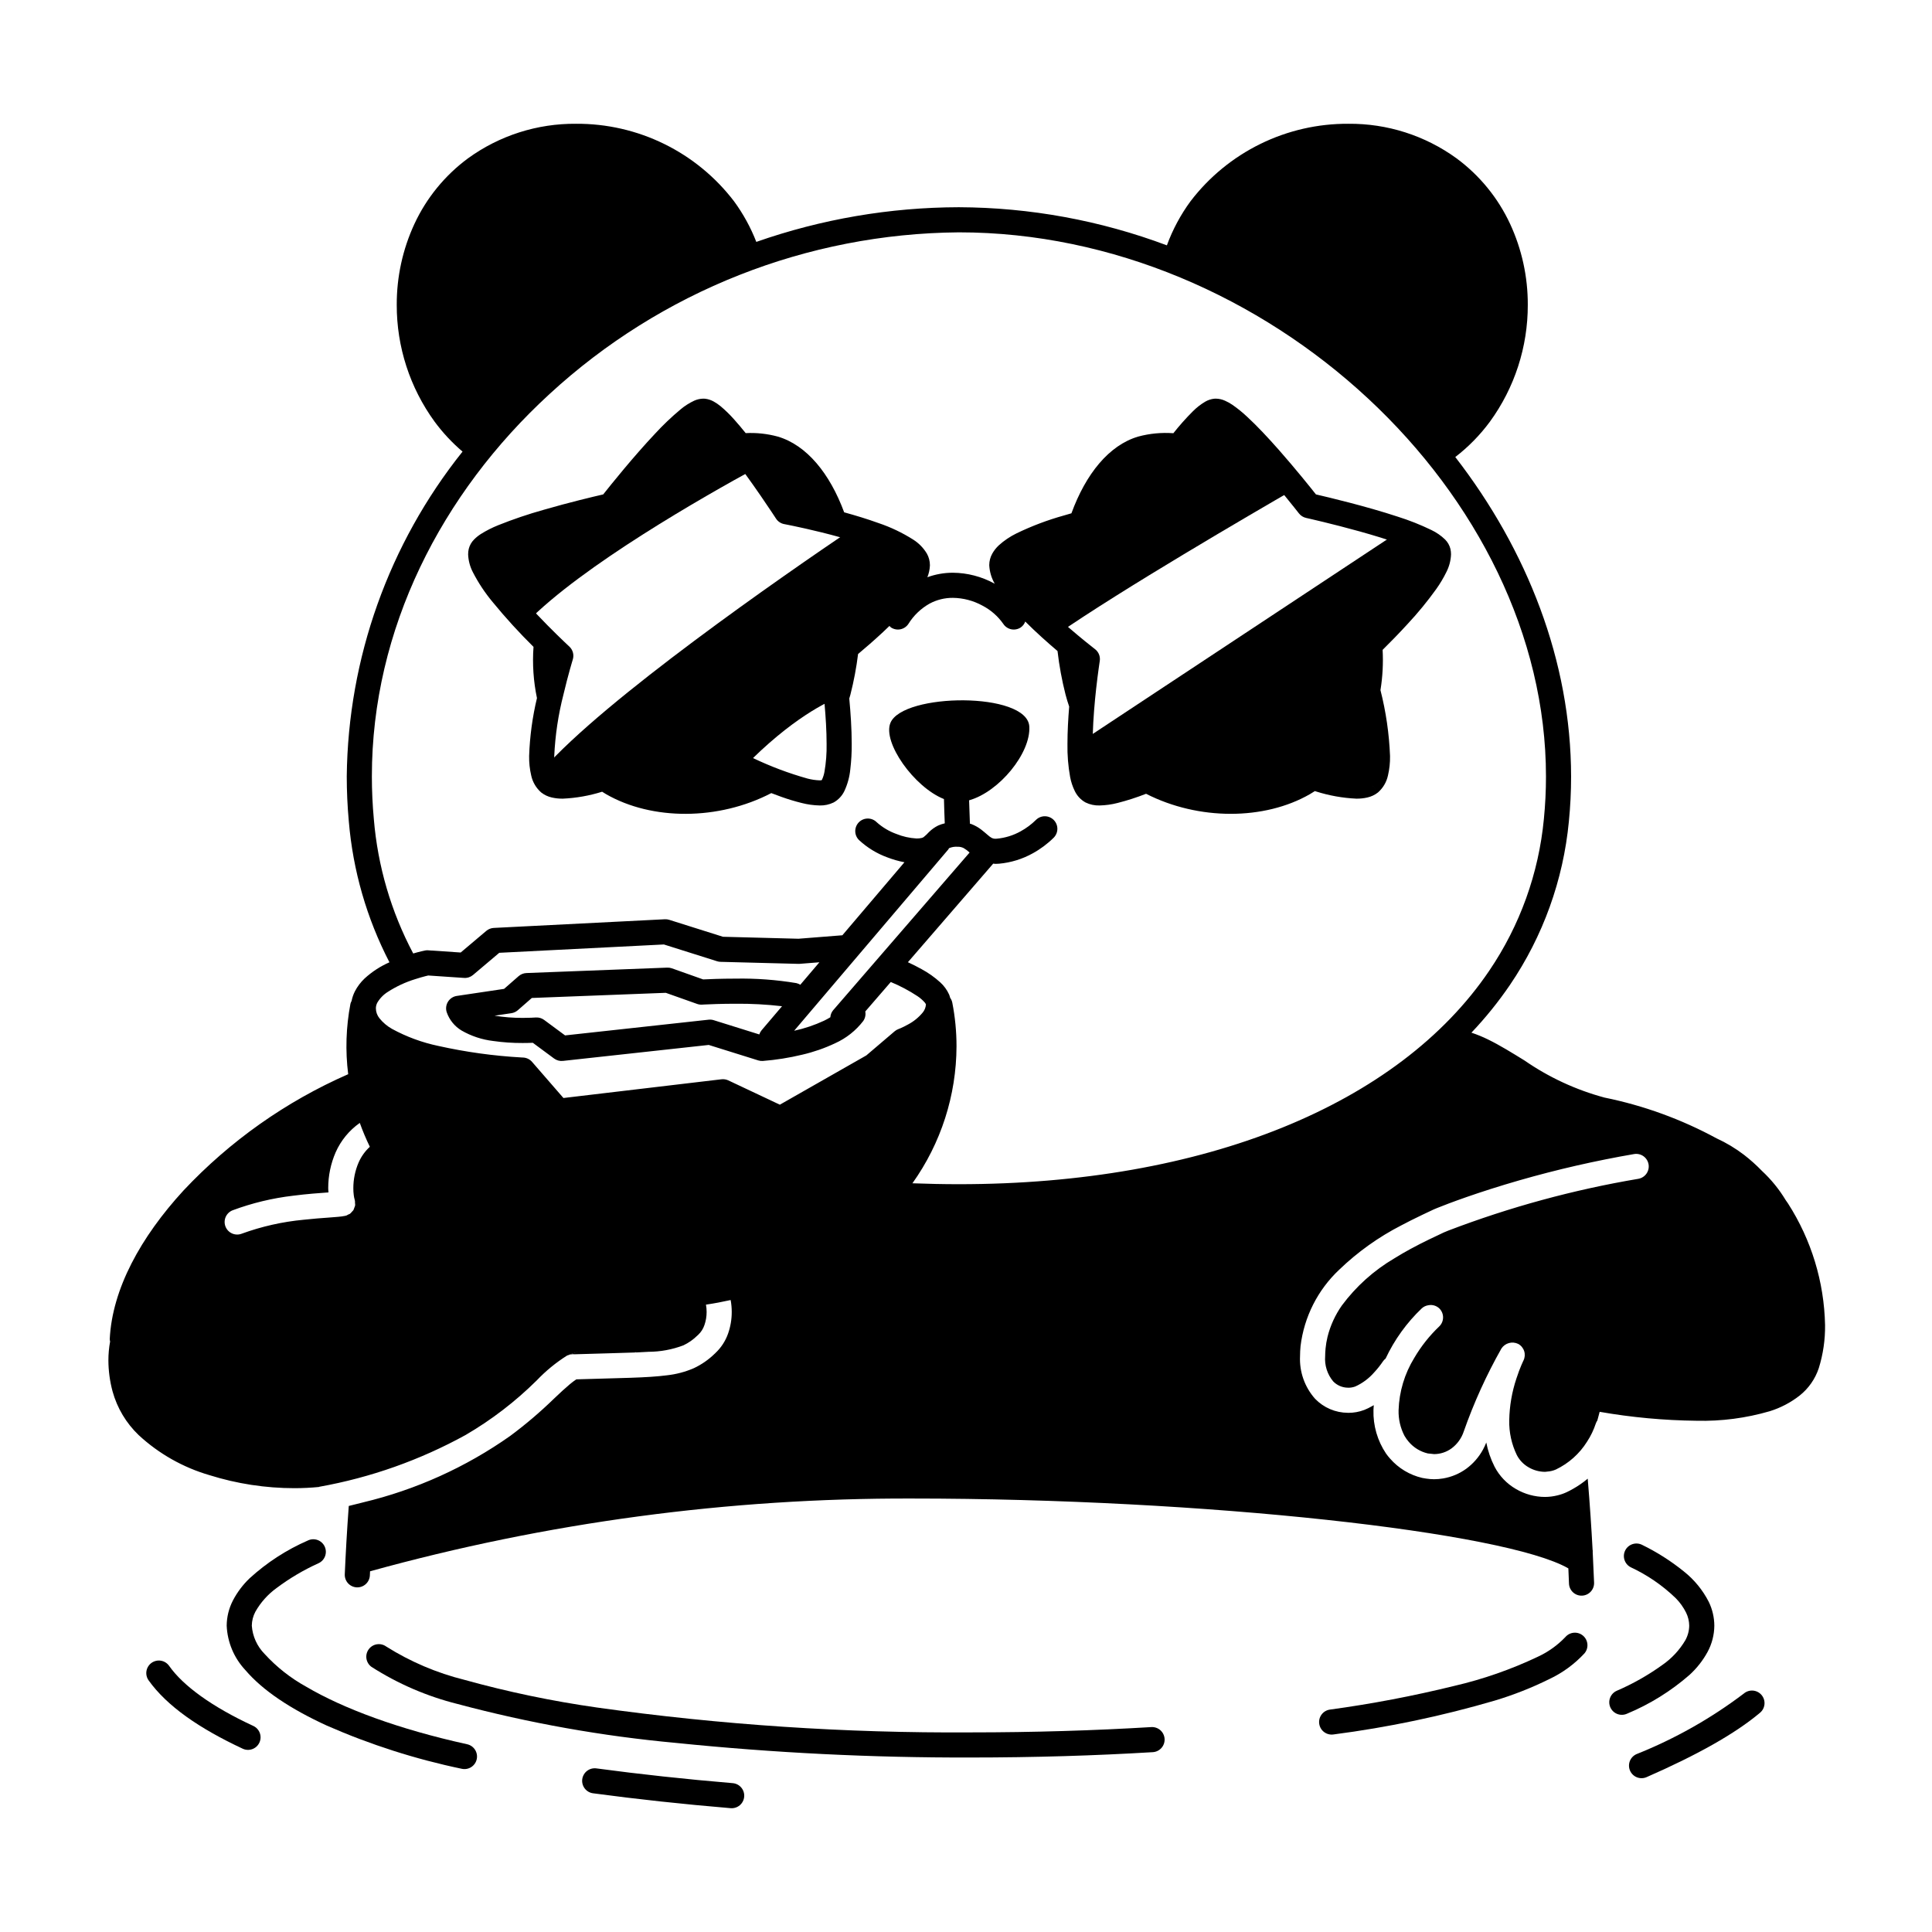 <svg width="200" height="200" viewBox="0 0 200 200" xmlns="http://www.w3.org/2000/svg"><g id="type=success, mode=light"><g id="Layer 8"><path id="Vector" d="M72.862 42.569C70.932 42.389 63.183 52.346 63.183 52.346C63.183 52.346 50.23 55.223 49.791 57.115C49.449 58.591 52.149 61.852 54.553 64.402C60.277 58.55 72.958 51.343 78.3 48.435C76.304 45.677 73.902 42.667 72.862 42.569Z"/><path id="Vector_2" d="M88.359 54.666C80.887 59.716 62.613 72.383 56.192 79.678C56.248 80.188 56.477 80.663 56.842 81.024C59.106 82.866 71.878 76.902 71.878 76.902C71.878 76.902 74.204 78.173 76.974 79.455C81.972 74.291 85.814 72.585 86.608 72.271C86.388 69.999 86.109 68.228 86.109 68.228C86.109 68.228 94.901 61.501 94.965 58.511C94.996 57.036 91.704 55.671 88.359 54.666Z"/><path id="Vector_3" d="M125.81 42.569C123.879 42.75 117.249 52.977 117.249 52.977C117.249 52.977 103.644 55.52 103.707 58.511C103.746 60.302 106.912 63.429 109.449 65.653C116.171 60.997 129.425 53.273 134.079 50.586C131.753 47.736 127.223 42.437 125.81 42.569Z"/><path id="Vector_4" d="M148.882 57.116C148.729 56.457 147.059 55.679 144.947 54.944C139.878 58.29 117.871 72.838 111.805 76.847C111.793 79.299 112.063 81.441 112.976 81.919C115.348 83.16 126.795 76.903 126.795 76.903C126.795 76.903 139.567 82.867 141.831 81.024C144.095 79.182 140.618 67.886 140.618 67.886C140.618 67.886 149.485 59.719 148.882 57.116Z"/><path id="Vector_5" d="M97.558 105.312C96.2 106.35 94.737 107.244 93.193 107.979C91.374 108.707 81.068 115.982 81.068 115.982L74.399 113.193L57.424 115.133L54.029 110.525C47.999 111.058 41.969 109.518 36.933 106.161C36.69 116.224 42.995 124.59 46.269 126.53C49.543 128.47 54.756 122.408 58.758 122.65C61.367 122.809 54.519 134.182 53 134.625C52.311 134.827 51.673 136.498 51.875 137.188C52.126 137.605 52.484 137.948 52.913 138.179C53.342 138.41 53.826 138.521 54.312 138.5C54.312 138.5 59.41 136.11 61.375 134.375C62.356 133.506 67.515 134.247 66.875 134.938C64.769 137.377 62.041 139.2 58.981 140.212C58.937 140.231 58.894 140.252 58.853 140.277C59.047 140.199 59.257 140.171 59.464 140.195C62.076 140.112 64.107 140.073 65.705 140.01C66.035 139.803 66.852 139.637 67.167 139.417C68.166 138.711 69.088 137.901 69.917 137C70.717 136.039 71.468 135.038 72.167 134C76.756 133.136 87.201 130.527 93.193 123.014C100.831 113.436 97.558 105.312 97.558 105.312Z"/><path id="Vector_6" d="M110.306 71.907C110.415 72.332 110.543 72.743 110.681 73.145C110.578 74.393 110.503 75.733 110.503 77.002C110.482 78.156 110.575 79.309 110.781 80.445C110.875 80.943 111.036 81.426 111.258 81.882C111.497 82.384 111.886 82.8 112.373 83.07C112.824 83.29 113.322 83.397 113.824 83.382C114.453 83.367 115.078 83.281 115.687 83.124C116.69 82.869 117.676 82.551 118.64 82.172C124.086 84.947 130.886 84.917 135.591 82.217C135.763 82.118 135.939 82.004 136.115 81.893C136.151 81.904 136.189 81.918 136.225 81.928C137.582 82.359 138.99 82.611 140.413 82.677C140.794 82.682 141.175 82.641 141.546 82.557C141.949 82.467 142.327 82.288 142.651 82.033L141.83 81.024L142.651 82.032C143.173 81.574 143.534 80.96 143.681 80.281C143.836 79.62 143.908 78.942 143.896 78.263C143.806 75.961 143.474 73.675 142.905 71.443C143.129 70.066 143.203 68.668 143.128 67.274C143.875 66.536 144.791 65.605 145.723 64.586C146.785 63.448 147.774 62.242 148.682 60.977C149.079 60.419 149.43 59.83 149.731 59.214C150.021 58.648 150.185 58.026 150.21 57.39C150.211 57.199 150.19 57.009 150.148 56.823C150.056 56.456 149.867 56.122 149.6 55.854C149.182 55.45 148.701 55.117 148.176 54.867C147.045 54.319 145.875 53.855 144.675 53.479C141.418 52.406 137.53 51.481 136.226 51.181C135.614 50.407 134.094 48.512 132.407 46.597C131.312 45.355 130.153 44.109 129.098 43.138C128.622 42.69 128.114 42.278 127.577 41.906C127.337 41.742 127.083 41.601 126.817 41.483C126.517 41.346 126.193 41.273 125.863 41.267L125.687 41.275C125.364 41.312 125.052 41.414 124.77 41.577C124.298 41.856 123.863 42.196 123.477 42.587C122.763 43.299 122.091 44.054 121.467 44.847C120.244 44.757 119.015 44.874 117.831 45.193C114.796 46.084 112.398 49.073 110.914 53.137C110.647 53.213 110.378 53.29 110.108 53.37C108.429 53.839 106.795 54.457 105.226 55.216C104.559 55.542 103.941 55.96 103.39 56.458C103.123 56.708 102.896 56.997 102.717 57.316C102.517 57.675 102.41 58.079 102.407 58.49L102.408 58.54C102.446 59.191 102.633 59.824 102.955 60.391C102.962 60.404 102.971 60.417 102.979 60.431C102.967 60.425 102.957 60.417 102.946 60.411C101.626 59.688 100.149 59.302 98.644 59.289C97.743 59.288 96.848 59.446 96.001 59.754C96.157 59.367 96.246 58.956 96.264 58.539L96.264 58.534L96.264 58.49C96.261 58.079 96.154 57.675 95.954 57.316C95.604 56.73 95.123 56.235 94.548 55.868C93.418 55.15 92.205 54.571 90.936 54.145C89.79 53.73 88.564 53.358 87.388 53.035C85.902 49.023 83.519 46.077 80.509 45.193C79.43 44.901 78.311 44.78 77.194 44.836C76.781 44.325 76.371 43.834 75.977 43.398C75.552 42.919 75.093 42.471 74.603 42.059C74.384 41.878 74.149 41.716 73.901 41.577C73.619 41.414 73.306 41.312 72.983 41.275L72.808 41.267C72.479 41.273 72.154 41.346 71.854 41.483C71.347 41.721 70.872 42.025 70.444 42.386C69.509 43.166 68.627 44.008 67.803 44.904C65.569 47.275 63.243 50.172 62.445 51.181C61.44 51.412 58.895 52.016 56.288 52.773C54.686 53.221 53.109 53.755 51.565 54.373C50.944 54.623 50.346 54.926 49.779 55.28C49.522 55.444 49.285 55.636 49.071 55.854C48.805 56.121 48.616 56.456 48.524 56.822C48.481 57.008 48.46 57.199 48.461 57.39C48.486 58.026 48.65 58.648 48.941 59.214C49.513 60.33 50.207 61.378 51.012 62.339C52.336 63.953 53.743 65.497 55.229 66.963C55.101 68.739 55.221 70.524 55.586 72.267C55.115 74.234 54.843 76.242 54.775 78.263C54.763 78.942 54.836 79.62 54.991 80.281C55.137 80.96 55.498 81.574 56.021 82.033L56.841 81.024L56.021 82.033C56.345 82.288 56.722 82.467 57.125 82.557C57.497 82.641 57.877 82.682 58.258 82.677C59.642 82.615 61.011 82.373 62.332 81.959C62.472 82.045 62.613 82.138 62.75 82.217C67.496 84.941 74.374 84.949 79.844 82.102C80.205 82.241 80.562 82.375 80.914 82.499C81.593 82.742 82.284 82.951 82.984 83.124C83.593 83.281 84.218 83.367 84.847 83.382C85.349 83.397 85.847 83.29 86.298 83.071C86.784 82.8 87.174 82.384 87.413 81.882C87.74 81.177 87.946 80.423 88.022 79.651C88.127 78.772 88.176 77.887 88.169 77.001C88.168 75.444 88.055 73.778 87.917 72.31C87.955 72.175 87.999 72.044 88.034 71.907C88.387 70.524 88.652 69.12 88.828 67.704C89.586 67.07 90.485 66.294 91.399 65.442C91.625 65.231 91.851 65.014 92.076 64.796C92.125 64.855 92.179 64.909 92.239 64.957C92.527 65.146 92.879 65.213 93.216 65.143C93.554 65.073 93.85 64.872 94.039 64.584L94.039 64.584C94.582 63.71 95.337 62.988 96.233 62.484C96.975 62.087 97.803 61.883 98.644 61.889C99.717 61.903 100.77 62.181 101.71 62.698C102.568 63.145 103.306 63.792 103.861 64.585C103.954 64.728 104.075 64.85 104.217 64.946C104.358 65.042 104.517 65.109 104.684 65.144C104.851 65.178 105.024 65.179 105.191 65.147C105.359 65.115 105.519 65.05 105.661 64.956C105.879 64.806 106.044 64.591 106.133 64.341C107.26 65.468 108.466 66.54 109.474 67.394C109.649 68.915 109.928 70.423 110.306 71.907ZM91.561 61.612C90.279 62.964 88.919 64.24 87.489 65.433C86.864 65.963 86.318 66.406 85.93 66.716C85.736 66.87 85.582 66.992 85.477 67.074C85.372 67.156 85.319 67.196 85.319 67.196C85.133 67.339 84.989 67.528 84.902 67.746C84.815 67.963 84.788 68.2 84.824 68.431C84.825 68.431 84.835 68.499 84.855 68.635C84.94 69.199 85.178 70.889 85.356 72.862C85.476 74.198 85.57 75.663 85.569 77.001C85.588 77.978 85.513 78.953 85.345 79.915C85.296 80.185 85.214 80.447 85.099 80.696L85.054 80.768C84.986 80.778 84.916 80.783 84.847 80.782C84.421 80.766 83.999 80.703 83.588 80.595C81.651 80.051 79.765 79.341 77.95 78.473C77.483 78.26 77.022 78.046 76.584 77.836C75.435 77.287 74.41 76.766 73.675 76.384C73.308 76.193 73.013 76.037 72.81 75.928C72.608 75.82 72.502 75.762 72.501 75.762C72.322 75.664 72.123 75.61 71.919 75.604C71.715 75.597 71.513 75.639 71.328 75.725C71.327 75.725 71.186 75.791 70.921 75.911C69.995 76.331 67.599 77.392 65.026 78.337C63.74 78.81 62.409 79.253 61.21 79.573C60.25 79.858 59.259 80.027 58.258 80.077C58.082 80.081 57.907 80.065 57.734 80.029L57.659 80.005L57.608 79.921C57.447 79.462 57.37 78.978 57.382 78.492C57.38 78.414 57.374 78.344 57.375 78.263C57.473 76.112 57.793 73.977 58.33 71.891C58.572 70.863 58.815 69.952 58.997 69.301C59.088 68.976 59.163 68.715 59.216 68.537C59.268 68.359 59.297 68.268 59.297 68.268C59.369 68.033 59.373 67.783 59.309 67.546C59.245 67.309 59.115 67.095 58.935 66.929L58.848 66.848C58.492 66.517 57.092 65.194 55.57 63.585C55.211 63.205 54.848 62.815 54.487 62.413C53.589 61.431 52.755 60.391 51.992 59.3C51.714 58.9 51.47 58.477 51.261 58.037C51.185 57.878 51.126 57.711 51.085 57.54C51.272 57.405 51.469 57.286 51.676 57.184C52.685 56.698 53.728 56.287 54.797 55.953C56.686 55.329 58.863 54.741 60.558 54.312C61.407 54.098 62.135 53.923 62.651 53.802C63.166 53.681 63.464 53.615 63.464 53.615C63.759 53.549 64.022 53.382 64.208 53.144C64.209 53.144 64.323 52.997 64.532 52.733C65.263 51.811 67.135 49.486 69.017 47.42C69.854 46.481 70.741 45.589 71.675 44.746C71.979 44.472 72.304 44.222 72.647 43.998C72.692 43.97 72.729 43.95 72.765 43.93C72.944 44.056 73.113 44.195 73.271 44.346C74.032 45.094 74.741 45.893 75.391 46.739C75.961 47.456 76.545 48.234 77.103 49.001C77.699 49.82 78.266 50.626 78.751 51.332C79.222 52.016 79.618 52.606 79.896 53.024C80.035 53.233 80.145 53.399 80.219 53.513C80.293 53.626 80.332 53.685 80.332 53.685C80.427 53.833 80.552 53.96 80.699 54.058C80.845 54.156 81.01 54.223 81.184 54.256C81.184 54.256 81.231 54.264 81.327 54.283C81.93 54.4 84.376 54.892 86.968 55.616C87.457 55.753 87.952 55.897 88.441 56.05C89.826 56.453 91.17 56.984 92.458 57.635C92.845 57.832 93.204 58.081 93.523 58.376C93.575 58.425 93.62 58.48 93.658 58.54C93.611 58.766 93.529 58.983 93.414 59.183C92.897 60.065 92.275 60.881 91.561 61.612ZM108.643 63.161C107.692 62.275 106.807 61.32 105.997 60.304C105.703 59.932 105.444 59.535 105.223 59.116C105.124 58.936 105.054 58.742 105.013 58.54C105.172 58.331 105.368 58.152 105.591 58.014C106.538 57.423 107.551 56.946 108.61 56.593C110.536 55.922 112.497 55.357 114.486 54.902C115.36 54.696 116.114 54.534 116.648 54.423C116.915 54.368 117.126 54.326 117.271 54.297C117.415 54.269 117.487 54.256 117.488 54.256C117.661 54.223 117.826 54.156 117.972 54.058C118.119 53.96 118.244 53.833 118.34 53.685C118.34 53.684 118.439 53.531 118.622 53.255C119.26 52.288 120.897 49.851 122.56 47.665C123.299 46.675 124.089 45.724 124.927 44.816C125.199 44.522 125.493 44.249 125.807 44C125.844 43.971 125.874 43.952 125.905 43.931C126.082 44.029 126.252 44.142 126.412 44.267C127.255 44.945 128.046 45.685 128.779 46.48C130.114 47.878 131.542 49.552 132.63 50.869C132.744 51.007 132.851 51.138 132.957 51.267C133.358 51.757 133.701 52.183 133.957 52.504C134.118 52.706 134.245 52.867 134.332 52.977C134.419 53.087 134.463 53.144 134.463 53.144C134.649 53.383 134.912 53.549 135.207 53.615C135.208 53.615 135.402 53.658 135.753 53.74C136.978 54.024 140.073 54.767 142.868 55.632C143.078 55.697 143.282 55.764 143.488 55.83C144.52 56.15 145.534 56.526 146.524 56.956C146.887 57.112 147.235 57.301 147.563 57.52L147.586 57.538C147.538 57.735 147.468 57.926 147.378 58.108C146.891 59.038 146.304 59.911 145.629 60.715C144.422 62.188 143.14 63.598 141.788 64.94C141.198 65.534 140.683 66.033 140.316 66.383C140.133 66.558 139.987 66.696 139.887 66.789C139.787 66.883 139.737 66.929 139.737 66.929C139.556 67.095 139.426 67.309 139.362 67.546C139.298 67.783 139.303 68.034 139.375 68.268C139.375 68.268 139.403 68.359 139.456 68.537C139.639 69.16 140.106 70.796 140.522 72.682C140.964 74.513 141.223 76.382 141.296 78.263C141.307 78.723 141.262 79.182 141.163 79.632C141.136 79.746 141.096 79.856 141.043 79.961L141.014 80.006C140.819 80.063 140.616 80.087 140.413 80.077C139.233 80.007 138.066 79.789 136.94 79.428C134.766 78.774 132.628 78.002 130.537 77.118C129.601 76.73 128.799 76.38 128.234 76.128C127.951 76.002 127.727 75.901 127.574 75.831C127.422 75.761 127.344 75.725 127.344 75.725C127.159 75.639 126.956 75.597 126.753 75.604C126.549 75.61 126.349 75.664 126.17 75.762C126.17 75.762 126.03 75.839 125.769 75.978C124.855 76.465 122.501 77.693 120.026 78.786C118.79 79.333 117.522 79.845 116.408 80.212C115.578 80.522 114.708 80.713 113.824 80.782C113.754 80.783 113.685 80.778 113.615 80.768C113.56 80.681 113.515 80.587 113.483 80.489C113.334 80.029 113.239 79.553 113.198 79.071C113.13 78.384 113.098 77.693 113.103 77.002C113.102 76.683 113.114 76.349 113.124 76.018C113.171 74.39 113.319 72.671 113.475 71.281C113.568 70.445 113.662 69.729 113.732 69.224C113.767 68.971 113.796 68.771 113.816 68.635C113.836 68.499 113.847 68.431 113.847 68.431C113.883 68.2 113.857 67.963 113.77 67.746C113.683 67.528 113.539 67.339 113.353 67.197L113.261 67.126C112.952 66.886 111.884 66.044 110.614 64.945C109.984 64.4 109.308 63.795 108.643 63.161Z"/><path id="Vector_7" d="M119.342 181.383C119.685 181.361 120.006 181.204 120.234 180.946C120.462 180.689 120.579 180.351 120.558 180.007C120.537 179.663 120.381 179.342 120.124 179.113C119.866 178.885 119.529 178.768 119.185 178.787H119.185C113.273 179.144 106.986 179.337 100.467 179.337C87.52 179.418 74.585 178.555 61.764 176.757C57.149 176.1 52.582 175.146 48.09 173.9C45.221 173.188 42.483 172.022 39.981 170.448C39.702 170.246 39.354 170.163 39.013 170.217C38.673 170.271 38.368 170.458 38.166 170.738C37.963 171.017 37.88 171.365 37.934 171.705C37.989 172.046 38.176 172.351 38.455 172.553C41.197 174.308 44.206 175.606 47.364 176.396C54.775 178.376 62.34 179.724 69.979 180.426C80.109 181.46 90.285 181.964 100.467 181.937C107.037 181.937 113.375 181.743 119.342 181.383Z"/><path id="Vector_8" d="M162.043 169.472H162.043C161.228 170.323 160.261 171.014 159.191 171.508C156.425 172.821 153.526 173.833 150.543 174.525C146.298 175.569 142.001 176.387 137.67 176.977C137.328 177.025 137.02 177.207 136.813 177.483C136.606 177.759 136.517 178.106 136.566 178.447C136.614 178.788 136.797 179.096 137.072 179.303C137.348 179.51 137.695 179.599 138.036 179.551C143.681 178.819 149.26 177.648 154.722 176.049C156.667 175.466 158.559 174.721 160.379 173.821C161.756 173.174 162.995 172.267 164.028 171.15C164.249 170.887 164.357 170.547 164.327 170.204C164.298 169.861 164.134 169.544 163.871 169.322C163.609 169.1 163.269 168.991 162.926 169.019C162.583 169.047 162.266 169.21 162.043 169.472L162.043 169.472Z"/><path id="Vector_9" d="M170.453 183.969C175.614 181.711 179.608 179.487 182.196 177.303C182.328 177.193 182.437 177.059 182.516 176.907C182.595 176.755 182.644 176.588 182.658 176.418C182.673 176.247 182.654 176.075 182.602 175.911C182.55 175.748 182.466 175.597 182.356 175.466C182.245 175.335 182.109 175.227 181.957 175.149C181.804 175.071 181.638 175.023 181.467 175.01C181.296 174.996 181.124 175.016 180.961 175.069C180.798 175.122 180.647 175.207 180.517 175.318L180.517 175.318C177.113 177.896 173.378 180.004 169.412 181.586C169.256 181.655 169.115 181.753 168.996 181.876C168.878 181.999 168.785 182.144 168.722 182.303C168.66 182.462 168.63 182.632 168.633 182.803C168.636 182.973 168.673 183.142 168.741 183.298C168.81 183.454 168.908 183.596 169.031 183.714C169.154 183.833 169.299 183.926 169.458 183.988C169.617 184.05 169.787 184.081 169.958 184.077C170.128 184.074 170.297 184.037 170.453 183.969Z"/><path id="Vector_10" d="M77.038 185.996C77.067 185.652 76.958 185.311 76.735 185.048C76.513 184.784 76.195 184.62 75.851 184.591H75.851C70.951 184.181 66.229 183.667 61.737 183.063C61.568 183.041 61.395 183.051 61.23 183.095C61.066 183.139 60.911 183.215 60.775 183.318C60.639 183.422 60.525 183.551 60.44 183.699C60.354 183.846 60.298 184.01 60.275 184.179C60.252 184.348 60.263 184.52 60.307 184.685C60.351 184.85 60.427 185.005 60.53 185.14C60.634 185.276 60.763 185.39 60.911 185.476C61.058 185.562 61.221 185.618 61.391 185.64C65.928 186.25 70.693 186.768 75.634 187.182C75.977 187.211 76.318 187.102 76.582 186.88C76.845 186.657 77.009 186.339 77.038 185.996Z"/><path id="Vector_11" d="M172.056 172.377C170.59 173.428 169.015 174.319 167.358 175.032C167.202 175.102 167.062 175.202 166.945 175.326C166.828 175.451 166.736 175.597 166.676 175.756C166.615 175.916 166.586 176.086 166.591 176.257C166.596 176.427 166.635 176.595 166.705 176.751C166.775 176.907 166.875 177.047 166.999 177.164C167.123 177.281 167.27 177.373 167.429 177.433C167.589 177.494 167.759 177.523 167.929 177.517C168.1 177.512 168.268 177.474 168.424 177.404C170.788 176.423 172.977 175.063 174.905 173.379C175.654 172.695 176.284 171.893 176.769 171.003C177.22 170.169 177.459 169.238 177.467 168.29C177.462 167.439 177.267 166.6 176.897 165.834C176.267 164.597 175.376 163.512 174.285 162.653C172.96 161.585 171.519 160.669 169.99 159.923C169.682 159.767 169.325 159.74 168.998 159.848C168.67 159.955 168.399 160.188 168.243 160.496C168.087 160.804 168.06 161.161 168.168 161.488C168.276 161.816 168.509 162.087 168.816 162.243H168.816C170.535 163.045 172.108 164.126 173.473 165.443C173.908 165.883 174.27 166.389 174.546 166.943C174.752 167.363 174.862 167.823 174.867 168.29C174.86 168.817 174.722 169.334 174.467 169.795C173.861 170.821 173.038 171.702 172.056 172.377Z"/><path id="Vector_12" d="M49.35 182.115C49.425 181.778 49.362 181.426 49.176 181.135C48.991 180.844 48.698 180.639 48.361 180.565H48.361C41.275 179.004 35.553 176.879 31.695 174.606C30.081 173.716 28.623 172.567 27.381 171.205C26.611 170.42 26.145 169.387 26.067 168.29C26.073 167.787 26.199 167.293 26.435 166.848C26.985 165.876 27.739 165.034 28.646 164.381C29.993 163.373 31.445 162.515 32.978 161.823C33.134 161.751 33.274 161.649 33.39 161.523C33.505 161.397 33.595 161.249 33.654 161.088C33.712 160.927 33.739 160.756 33.731 160.585C33.723 160.413 33.681 160.245 33.608 160.09C33.535 159.935 33.433 159.796 33.306 159.681C33.179 159.566 33.03 159.477 32.869 159.419C32.708 159.362 32.536 159.337 32.365 159.345C32.194 159.354 32.026 159.397 31.872 159.471C29.662 160.434 27.626 161.754 25.845 163.379C25.146 164.046 24.561 164.823 24.113 165.679C23.695 166.486 23.473 167.381 23.467 168.29C23.541 170.004 24.226 171.634 25.398 172.886C27.197 174.997 30.066 176.907 33.849 178.641C38.333 180.608 43.008 182.104 47.801 183.104C48.137 183.178 48.49 183.116 48.78 182.93C49.071 182.745 49.276 182.451 49.35 182.115Z"/><path id="Vector_13" d="M26.852 180.395C26.998 180.083 27.013 179.725 26.895 179.401C26.777 179.077 26.535 178.814 26.222 178.668C21.937 176.684 18.948 174.507 17.505 172.446C17.406 172.307 17.281 172.188 17.136 172.097C16.992 172.006 16.831 171.945 16.663 171.916C16.494 171.887 16.322 171.892 16.156 171.93C15.989 171.968 15.832 172.038 15.692 172.136C15.553 172.235 15.434 172.36 15.344 172.505C15.253 172.649 15.191 172.81 15.162 172.978C15.133 173.147 15.138 173.319 15.176 173.485C15.214 173.652 15.284 173.809 15.383 173.949C17.29 176.622 20.623 178.921 25.125 181.025C25.28 181.098 25.447 181.138 25.618 181.146C25.788 181.153 25.959 181.127 26.119 181.068C26.279 181.01 26.427 180.92 26.553 180.805C26.678 180.689 26.78 180.55 26.852 180.395Z"/><path id="Vector_14" d="M186.3 144.467C187.221 143.734 187.909 142.749 188.28 141.632C188.729 140.188 188.948 138.683 188.93 137.172C188.838 132.701 187.51 128.344 185.094 124.582C185.02 124.467 184.936 124.36 184.86 124.246C184.186 123.125 183.357 122.105 182.399 121.214C181.822 120.617 181.202 120.061 180.545 119.552C179.662 118.877 178.707 118.303 177.696 117.84C174.059 115.867 170.148 114.444 166.093 113.62C163.134 112.822 160.333 111.523 157.813 109.779C156.536 108.993 155.301 108.223 154.058 107.614C153.496 107.337 152.916 107.099 152.322 106.901C153.784 105.361 155.12 103.706 156.316 101.95C159.735 96.914 161.831 91.097 162.409 85.037L161.116 84.909L162.409 85.037C162.563 83.487 162.64 81.941 162.639 80.4C162.635 68.44 158.095 56.936 150.651 47.312C152.011 46.264 153.218 45.032 154.237 43.65C156.794 40.138 158.167 35.902 158.156 31.558C158.166 28.666 157.542 25.808 156.328 23.184C155.076 20.488 153.166 18.15 150.773 16.386C147.523 14.029 143.602 12.777 139.587 12.813C136.429 12.794 133.31 13.508 130.474 14.899C127.639 16.29 125.164 18.32 123.246 20.829C122.218 22.229 121.393 23.767 120.796 25.398C113.908 22.815 106.616 21.479 99.26 21.452C92.119 21.467 85.032 22.68 78.293 25.041C77.71 23.542 76.933 22.126 75.981 20.829C74.063 18.32 71.589 16.29 68.753 14.899C65.918 13.508 62.798 12.794 59.64 12.813C55.625 12.777 51.704 14.029 48.453 16.386C46.061 18.15 44.151 20.488 42.899 23.184C41.684 25.808 41.061 28.666 41.071 31.557C41.06 35.902 42.433 40.138 44.99 43.65C45.832 44.791 46.802 45.831 47.882 46.75C40.247 56.304 36.029 68.136 35.896 80.365C35.896 81.908 35.967 83.462 36.109 85.027C36.536 90.12 37.965 95.078 40.316 99.616C39.372 100.03 38.502 100.597 37.742 101.293C37.334 101.679 36.993 102.131 36.735 102.63C36.578 102.944 36.464 103.277 36.395 103.621C36.345 103.711 36.306 103.806 36.279 103.905C35.818 106.312 35.739 108.777 36.045 111.208C36.034 111.213 36.022 111.211 36.011 111.215H36.011C29.587 114.035 23.799 118.125 18.997 123.239C14.561 128.071 11.615 133.435 11.36 138.62C11.364 138.705 11.377 138.79 11.399 138.872C11.28 139.517 11.221 140.171 11.221 140.826C11.226 141.91 11.37 142.989 11.652 144.035C12.129 145.762 13.064 147.327 14.359 148.564C16.446 150.494 18.952 151.911 21.68 152.706C24.529 153.6 27.497 154.055 30.483 154.056C31.339 154.056 32.18 154.012 33.002 153.933C33.024 153.928 33.04 153.912 33.062 153.908C38.368 152.958 43.483 151.147 48.205 148.546C50.883 146.983 53.353 145.088 55.556 142.906C56.497 141.916 57.559 141.046 58.716 140.318C58.81 140.299 58.899 140.263 58.98 140.212L58.98 140.212C61.913 139.376 64.621 137.895 66.906 135.877C67.138 135.661 67.365 135.445 67.564 135.226C68.126 134.649 68.582 133.978 68.912 133.243C69.251 132.477 69.436 131.653 69.458 130.815C69.476 129.939 69.163 129.088 68.583 128.431C68.071 127.866 67.443 127.419 66.741 127.121C66.45 126.989 66.144 126.888 65.831 126.822C65.769 126.803 65.708 126.779 65.65 126.75C65.539 127.299 65.386 127.839 65.192 128.365C65.085 128.649 64.961 128.927 64.823 129.197C64.472 129.884 64.058 130.535 63.586 131.144C63.393 131.397 63.186 131.648 62.97 131.899C62.367 132.598 61.717 133.255 61.026 133.867C59.038 135.679 56.685 137.045 54.125 137.871V137.871C53.794 137.968 53.438 137.93 53.136 137.764C52.833 137.599 52.609 137.32 52.512 136.989C52.415 136.658 52.453 136.302 52.619 136C52.784 135.697 53.063 135.473 53.394 135.376C55.031 134.857 56.566 134.062 57.934 133.025C59.027 132.222 60.029 131.302 60.924 130.283C61.134 130.042 61.341 129.801 61.522 129.564C62.031 128.929 62.445 128.224 62.751 127.471C63.044 126.72 63.203 125.924 63.221 125.118C63.231 124.506 63.093 123.9 62.819 123.352C62.571 122.881 62.229 122.465 61.813 122.132C61.049 121.527 60.142 121.129 59.18 120.976C59.084 120.954 58.99 120.921 58.902 120.877C58.79 120.87 58.677 120.86 58.566 120.86C57.85 120.865 57.141 121.006 56.477 121.276C55.614 121.642 54.807 122.126 54.08 122.717C53.414 123.234 52.848 123.732 52.449 124.011C51.779 124.509 51.074 124.957 50.339 125.352C49.723 125.69 49.036 125.879 48.333 125.902C47.837 125.899 47.348 125.787 46.9 125.573C46.891 125.569 46.88 125.57 46.871 125.566C46.847 125.533 46.822 125.5 46.795 125.469L46.795 125.469C41.606 121.006 38.464 114.959 38.463 108.308C38.463 108.27 38.468 108.232 38.468 108.194C38.712 108.386 38.967 108.566 39.229 108.732C40.628 109.527 42.127 110.131 43.687 110.526C46.895 111.338 50.171 111.845 53.474 112.042L56.815 115.889C56.954 116.049 57.13 116.173 57.328 116.249C57.526 116.326 57.739 116.353 57.949 116.328L74.625 114.353L80.231 116.997C80.42 117.086 80.627 117.128 80.835 117.12C81.044 117.112 81.247 117.054 81.429 116.951L91.073 111.456L91.272 111.316L94.138 108.875C94.81 108.596 95.451 108.246 96.051 107.833C96.161 107.756 96.272 107.672 96.383 107.586C96.392 107.827 96.418 108.065 96.418 108.308C96.386 111.438 95.706 114.528 94.419 117.382C93.133 120.236 91.269 122.792 88.944 124.889C88.785 125.038 88.619 125.183 88.455 125.329C88.316 125.454 88.179 125.58 88.036 125.702C87.868 125.845 87.695 125.984 87.522 126.123C87.376 126.242 87.233 126.363 87.083 126.479C86.908 126.616 86.726 126.748 86.547 126.881C86.394 126.994 86.244 127.109 86.088 127.22C85.905 127.349 85.717 127.474 85.53 127.599C85.371 127.707 85.214 127.816 85.052 127.921C84.862 128.043 84.666 128.16 84.473 128.278C84.308 128.38 84.144 128.483 83.976 128.582C83.778 128.698 83.575 128.807 83.373 128.919C83.203 129.013 83.036 129.11 82.863 129.201C82.656 129.31 82.443 129.413 82.232 129.518C82.059 129.604 81.889 129.693 81.714 129.776C81.498 129.879 81.276 129.974 81.057 130.072C80.881 130.15 80.707 130.232 80.528 130.308C80.309 130.4 80.084 130.486 79.861 130.574C79.676 130.647 79.494 130.724 79.308 130.793C79.078 130.879 78.844 130.957 78.611 131.038C78.427 131.102 78.245 131.169 78.059 131.23C77.817 131.309 77.57 131.38 77.324 131.454C77.141 131.509 76.961 131.567 76.776 131.619C76.526 131.689 76.27 131.751 76.016 131.816C75.833 131.862 75.651 131.913 75.466 131.957C75.202 132.019 74.934 132.072 74.667 132.128C74.486 132.166 74.308 132.208 74.127 132.243C73.855 132.296 73.578 132.339 73.303 132.384C73.122 132.414 72.943 132.449 72.761 132.477C72.456 132.522 72.148 132.557 71.84 132.595C71.711 133.154 71.536 133.701 71.317 134.232C71.156 134.608 70.966 134.971 70.749 135.317L70.749 135.318C70.379 135.916 69.952 136.476 69.473 136.992C69.274 137.207 69.065 137.419 68.846 137.628C68.172 138.266 67.45 138.853 66.688 139.383C66.373 139.603 66.035 139.803 65.704 140.01C65.861 140.004 66.006 139.997 66.154 139.99C66.5 139.974 66.832 139.958 67.136 139.938C68.369 139.933 69.591 139.707 70.744 139.27C71.282 139.015 71.773 138.67 72.197 138.251C72.214 138.235 72.23 138.222 72.248 138.205C72.253 138.2 72.26 138.199 72.266 138.194C72.271 138.189 72.273 138.182 72.278 138.177C72.573 137.901 72.794 137.556 72.922 137.173C73.075 136.734 73.152 136.271 73.149 135.806C73.15 135.554 73.127 135.303 73.081 135.056C73.947 134.928 74.798 134.766 75.637 134.579L75.637 134.579C75.711 134.984 75.749 135.395 75.749 135.806C75.752 136.573 75.623 137.334 75.368 138.057C75.1 138.821 74.651 139.509 74.061 140.064L74.049 140.076L74.041 140.088L74.025 140.102L74.024 140.102L74.011 140.116L74.011 140.116L74 140.122L73.999 140.123C73.364 140.746 72.628 141.258 71.822 141.636C70.936 142.019 69.997 142.267 69.038 142.371C66.956 142.643 64.193 142.646 59.661 142.79C59.431 142.943 59.21 143.109 58.999 143.287C58.53 143.678 57.984 144.182 57.342 144.795C55.919 146.179 54.406 147.467 52.811 148.65C48.218 151.889 43.049 154.223 37.582 155.527L37.538 155.539C37.071 155.661 36.593 155.781 36.104 155.897C35.913 158.502 35.781 160.891 35.691 162.968C35.676 163.312 35.799 163.649 36.032 163.903C36.265 164.157 36.589 164.308 36.934 164.323C37.278 164.338 37.614 164.215 37.868 163.982C38.123 163.749 38.274 163.425 38.289 163.081C38.295 162.945 38.302 162.799 38.308 162.66C56.562 157.607 75.422 155.073 94.362 155.127C124.8 155.127 155.837 158.598 162.356 162.359C162.38 162.91 162.402 163.438 162.421 163.931C162.434 164.275 162.583 164.601 162.836 164.835C163.088 165.07 163.424 165.194 163.769 165.181C164.113 165.168 164.438 165.019 164.673 164.766C164.907 164.514 165.032 164.178 165.019 163.833C164.983 162.878 164.935 161.8 164.875 160.639C164.874 160.611 164.886 160.587 164.883 160.559C164.879 160.515 164.868 160.474 164.864 160.43C164.749 158.261 164.587 155.776 164.36 153.071C163.887 153.47 163.377 153.823 162.838 154.127C162.622 154.249 162.402 154.368 162.167 154.477C161.864 154.616 161.548 154.725 161.224 154.802C160.801 154.907 160.367 154.961 159.931 154.963C158.876 154.958 157.84 154.674 156.93 154.141C155.985 153.596 155.216 152.792 154.714 151.825C154.315 151.036 154.027 150.195 153.859 149.327C153.76 149.581 153.645 149.828 153.515 150.068C153.09 150.846 152.499 151.522 151.784 152.046C151.074 152.56 150.254 152.903 149.388 153.048C149.08 153.101 148.768 153.128 148.456 153.129C148.182 153.127 147.909 153.105 147.638 153.063C147.56 153.054 147.482 153.037 147.404 153.024C147.34 153.012 147.277 153.005 147.213 152.99C145.929 152.689 144.772 151.993 143.905 150.999L143.9 150.994C143.751 150.828 143.612 150.654 143.483 150.473C142.593 149.148 142.138 147.579 142.181 145.984C142.182 145.813 142.205 145.636 142.214 145.463C142.154 145.499 142.092 145.531 142.031 145.566C141.771 145.716 141.501 145.848 141.222 145.959C140.696 146.158 140.137 146.258 139.574 146.257C139.56 146.257 139.545 146.253 139.531 146.253C138.898 146.25 138.271 146.12 137.689 145.872C137.107 145.623 136.58 145.26 136.14 144.805C135.059 143.591 134.499 142.002 134.58 140.379C134.58 140.048 134.598 139.705 134.632 139.35C134.998 136.326 136.415 133.526 138.634 131.44C140.545 129.602 142.714 128.053 145.073 126.844C145.414 126.662 145.744 126.493 146.059 126.334C146.931 125.896 147.677 125.552 148.22 125.294L148.291 125.261L148.294 125.259L148.362 125.226L148.467 125.18C148.545 125.146 148.651 125.102 148.788 125.046C149.062 124.935 149.459 124.779 149.971 124.586C150.994 124.202 152.474 123.673 154.325 123.083C158.22 121.845 162.179 120.823 166.186 120.022C167.158 119.828 168.146 119.639 169.167 119.467L169.167 119.467C169.506 119.411 169.853 119.492 170.133 119.692C170.412 119.892 170.601 120.194 170.659 120.533C170.716 120.871 170.637 121.219 170.439 121.499C170.24 121.78 169.939 121.971 169.601 122.03C162.887 123.163 156.301 124.956 149.94 127.385C149.652 127.5 149.456 127.584 149.447 127.589L149.446 127.589L149.439 127.594C148.61 127.989 147.381 128.548 146.013 129.293C145.471 129.589 144.909 129.91 144.338 130.267C142.221 131.512 140.375 133.17 138.91 135.142C138.22 136.124 137.716 137.224 137.425 138.388C137.328 138.788 137.26 139.193 137.22 139.602C137.218 139.621 137.219 139.637 137.217 139.655C137.194 139.911 137.18 140.155 137.18 140.379C137.102 141.328 137.4 142.27 138.012 143.001C138.209 143.205 138.445 143.367 138.706 143.479C138.967 143.591 139.247 143.65 139.531 143.653C139.545 143.653 139.56 143.657 139.574 143.657C139.82 143.658 140.065 143.615 140.296 143.53C141.046 143.191 141.713 142.694 142.252 142.073C142.59 141.711 142.898 141.322 143.175 140.912L143.175 140.912C143.248 140.809 143.337 140.717 143.437 140.639C144.353 138.687 145.624 136.923 147.186 135.437L147.186 135.437C147.37 135.27 147.599 135.16 147.844 135.122C148.055 135.076 148.273 135.085 148.48 135.147C148.686 135.208 148.873 135.321 149.024 135.474C149.263 135.723 149.393 136.057 149.386 136.401C149.379 136.746 149.236 137.074 148.987 137.313C147.978 138.273 147.109 139.37 146.404 140.571C145.401 142.203 144.841 144.069 144.781 145.984C144.756 146.907 144.967 147.821 145.394 148.64C145.521 148.86 145.668 149.067 145.835 149.258C146.344 149.855 147.029 150.275 147.792 150.456L147.795 150.457C147.892 150.477 147.987 150.476 148.084 150.488C148.207 150.509 148.331 150.522 148.456 150.529C149.104 150.528 149.736 150.322 150.261 149.939C150.852 149.501 151.293 148.89 151.525 148.191C152.568 145.218 153.873 142.343 155.425 139.601C155.607 139.322 155.885 139.12 156.205 139.032C156.526 138.944 156.868 138.976 157.167 139.122C157.463 139.284 157.684 139.554 157.785 139.876C157.885 140.197 157.857 140.546 157.705 140.847L157.704 140.848L157.695 140.867L157.653 140.956C157.615 141.038 157.558 141.163 157.489 141.326C157.351 141.651 157.164 142.128 156.977 142.708C156.511 144.103 156.261 145.561 156.236 147.031C156.209 148.28 156.481 149.517 157.028 150.64C157.304 151.166 157.725 151.601 158.241 151.896C158.753 152.197 159.336 152.358 159.931 152.363C160.018 152.363 160.098 152.344 160.183 152.337C160.488 152.317 160.788 152.244 161.068 152.121C162.391 151.488 163.508 150.492 164.287 149.249C164.673 148.661 164.98 148.023 165.2 147.354L165.201 147.355C165.239 147.244 165.292 147.14 165.358 147.044C165.45 146.716 165.529 146.415 165.596 146.151C168.907 146.729 172.26 147.039 175.622 147.076C178.186 147.139 180.743 146.806 183.205 146.088C184.327 145.74 185.376 145.191 186.3 144.467ZM37.122 120.344C36.761 121.184 36.576 122.089 36.577 123.003C36.575 123.243 36.59 123.482 36.621 123.72C36.64 123.885 36.673 124.049 36.72 124.208L36.72 124.209C36.725 124.226 36.72 124.243 36.725 124.26C36.73 124.278 36.742 124.29 36.746 124.308V124.308C36.753 124.377 36.755 124.446 36.75 124.514L36.75 124.515C36.762 124.587 36.768 124.659 36.768 124.732C36.766 124.747 36.757 124.759 36.755 124.773L36.755 124.778C36.753 124.793 36.759 124.809 36.756 124.824C36.737 124.888 36.713 124.95 36.684 125.009L36.684 125.01C36.665 125.082 36.64 125.152 36.609 125.22C36.605 125.227 36.597 125.232 36.593 125.24C36.589 125.247 36.588 125.256 36.584 125.263C36.579 125.271 36.579 125.281 36.574 125.288C36.532 125.339 36.487 125.387 36.439 125.431L36.438 125.432C36.389 125.496 36.333 125.555 36.272 125.609L36.268 125.611C36.256 125.62 36.25 125.634 36.238 125.642L36.231 125.65C36.17 125.683 36.107 125.711 36.042 125.734L36.041 125.734C35.983 125.772 35.923 125.805 35.859 125.833C35.842 125.838 35.825 125.834 35.807 125.838L35.802 125.841C35.786 125.845 35.775 125.856 35.76 125.859H35.759C35.504 125.911 35.246 125.947 34.986 125.967C34.704 125.994 34.382 126.017 34.019 126.044C33.296 126.096 32.412 126.159 31.432 126.268C29.244 126.473 27.091 126.958 25.026 127.711C24.867 127.773 24.697 127.803 24.526 127.799C24.356 127.796 24.188 127.759 24.031 127.69C23.875 127.622 23.733 127.523 23.615 127.4C23.497 127.277 23.404 127.131 23.342 126.972L23.342 126.972C23.217 126.65 23.225 126.293 23.363 125.977C23.502 125.662 23.76 125.414 24.081 125.289C26.101 124.537 28.204 124.031 30.345 123.78C31.799 123.591 33.091 123.505 34.004 123.438C33.996 123.291 33.977 123.158 33.977 123.003C33.975 121.727 34.236 120.463 34.744 119.292C35.285 118.067 36.15 117.013 37.246 116.244C37.548 117.086 37.895 117.911 38.286 118.715C37.789 119.171 37.392 119.726 37.122 120.344ZM95.531 104.803C95.107 105.32 94.582 105.748 93.99 106.059C93.71 106.217 93.454 106.338 93.275 106.418C93.185 106.457 93.114 106.486 93.068 106.505L93.019 106.524L93.01 106.527L93.01 106.527C92.866 106.58 92.732 106.658 92.614 106.758L89.68 109.258L80.729 114.357L75.396 111.842C75.176 111.739 74.931 111.699 74.689 111.727L58.327 113.665L55.077 109.923C54.961 109.789 54.819 109.681 54.66 109.604C54.501 109.527 54.327 109.484 54.151 109.476C54.15 109.476 54.096 109.474 53.98 109.468C51.087 109.305 48.212 108.906 45.383 108.276C43.703 107.926 42.084 107.33 40.578 106.509C40.08 106.228 39.64 105.855 39.281 105.411C39.045 105.12 38.915 104.758 38.911 104.383C38.912 104.18 38.962 103.98 39.057 103.8C39.327 103.341 39.704 102.954 40.157 102.673C41.029 102.112 41.972 101.673 42.963 101.367C43.407 101.222 43.797 101.115 44.071 101.045C44.182 101.017 44.26 100.999 44.329 100.983L48.04 101.234C48.377 101.256 48.709 101.147 48.967 100.93L51.684 98.634L68.725 97.771L74.234 99.509C74.35 99.546 74.47 99.566 74.591 99.569L82.658 99.779L82.794 99.775L84.824 99.615L82.845 101.943C82.719 101.862 82.581 101.804 82.436 101.771C80.362 101.426 78.261 101.27 76.159 101.307C74.605 101.307 73.322 101.362 72.789 101.389L69.558 100.242C69.402 100.187 69.238 100.162 69.073 100.168L54.495 100.729C54.197 100.742 53.913 100.855 53.689 101.05L52.181 102.369L47.288 103.098C47.102 103.125 46.924 103.193 46.766 103.297C46.608 103.4 46.475 103.537 46.376 103.697C46.276 103.857 46.213 104.036 46.19 104.223C46.166 104.41 46.184 104.6 46.242 104.78C46.516 105.576 47.063 106.25 47.786 106.682C48.788 107.258 49.896 107.625 51.043 107.761C52.059 107.906 53.084 107.977 54.11 107.972C54.536 107.972 54.891 107.961 55.157 107.949L57.36 109.578C57.623 109.772 57.95 109.86 58.274 109.825L73.368 108.172L78.491 109.773C78.643 109.82 78.802 109.839 78.96 109.83C80.34 109.722 81.709 109.504 83.055 109.179C84.226 108.907 85.365 108.511 86.452 107.997C87.595 107.482 88.593 106.693 89.357 105.7C89.458 105.558 89.529 105.396 89.566 105.226C89.603 105.056 89.606 104.88 89.573 104.708L92.213 101.657C93.18 102.056 94.107 102.548 94.981 103.124C95.265 103.313 95.523 103.539 95.747 103.797L95.853 103.96C95.837 104.268 95.725 104.563 95.531 104.803H95.531ZM98.172 87.93C98.197 87.89 98.221 87.848 98.241 87.805C98.52 87.684 98.824 87.633 99.127 87.657C99.344 87.648 99.559 87.694 99.754 87.791C99.977 87.921 100.185 88.076 100.372 88.254L90.092 100.135L86.244 104.583C86.074 104.788 85.974 105.042 85.957 105.307C85.754 105.431 85.539 105.55 85.309 105.662C84.317 106.123 83.278 106.472 82.209 106.704L88.155 99.71L98.172 87.93ZM73.884 105.609C73.713 105.555 73.533 105.538 73.355 105.558L58.497 107.185L56.327 105.581C56.075 105.395 55.765 105.306 55.453 105.33L55.435 105.331C55.335 105.339 54.821 105.372 54.11 105.372C53.134 105.376 52.16 105.3 51.196 105.144L52.942 104.884C53.188 104.847 53.418 104.74 53.606 104.577L55.054 103.31L68.923 102.776L72.164 103.926C72.329 103.985 72.504 104.009 72.678 103.999C72.678 103.999 72.767 103.994 72.939 103.985C73.457 103.959 74.691 103.907 76.159 103.907C77.762 103.893 79.364 103.979 80.956 104.164L78.84 106.652C78.734 106.779 78.653 106.926 78.602 107.084L73.884 105.609ZM99.018 108.308C99.019 106.792 98.872 105.28 98.581 103.792C98.544 103.612 98.469 103.442 98.361 103.293C98.332 103.177 98.295 103.063 98.251 102.952C98.035 102.475 97.724 102.047 97.337 101.695C96.749 101.161 96.098 100.701 95.399 100.324C94.946 100.068 94.468 99.833 93.986 99.608L102.816 89.402C102.899 89.408 102.976 89.427 103.06 89.426C103.181 89.426 103.302 89.421 103.424 89.41C104.649 89.298 105.837 88.932 106.912 88.335C107.709 87.897 108.441 87.35 109.086 86.71C109.326 86.465 109.46 86.136 109.459 85.793C109.457 85.45 109.32 85.122 109.078 84.879C108.836 84.637 108.507 84.5 108.164 84.499C107.822 84.497 107.492 84.631 107.248 84.871C106.776 85.338 106.242 85.736 105.661 86.055C104.902 86.479 104.063 86.739 103.198 86.82L103.06 86.826C102.908 86.833 102.756 86.795 102.624 86.718C102.42 86.617 102.113 86.296 101.572 85.876C101.258 85.636 100.912 85.443 100.543 85.302C100.501 85.286 100.45 85.28 100.405 85.265C100.373 84.522 100.343 83.693 100.322 82.848C103.432 81.972 106.725 77.953 106.553 75.201C106.327 71.59 93.479 71.727 92.18 74.825C91.335 76.841 94.624 81.489 97.718 82.718C97.738 83.594 97.769 84.455 97.802 85.231C97.564 85.285 97.333 85.362 97.111 85.461C96.767 85.632 96.451 85.856 96.177 86.125C96.002 86.32 95.811 86.5 95.606 86.663C95.543 86.701 95.474 86.73 95.403 86.747C95.234 86.785 95.062 86.803 94.889 86.799H94.876C94.16 86.759 93.455 86.6 92.791 86.33C92.04 86.06 91.348 85.648 90.754 85.115C90.633 84.993 90.488 84.897 90.329 84.832C90.171 84.767 90.001 84.734 89.829 84.735C89.657 84.736 89.487 84.77 89.329 84.837C89.171 84.904 89.028 85.001 88.907 85.124C88.787 85.247 88.692 85.392 88.629 85.551C88.565 85.71 88.533 85.881 88.535 86.053C88.538 86.224 88.574 86.394 88.642 86.551C88.711 86.709 88.809 86.851 88.933 86.97H88.933C89.779 87.754 90.774 88.362 91.858 88.756C92.432 88.976 93.024 89.145 93.627 89.261L87.201 96.819L82.657 97.178L74.842 96.974L69.284 95.221C69.136 95.174 68.982 95.154 68.827 95.162L51.115 96.059C50.831 96.074 50.559 96.181 50.341 96.365L47.69 98.604L44.315 98.376C44.199 98.368 44.083 98.376 43.969 98.4C43.941 98.406 43.47 98.502 42.776 98.704C40.488 94.391 39.101 89.657 38.699 84.79C38.563 83.305 38.495 81.83 38.496 80.365C38.495 65.152 45.67 51.082 56.884 40.793C68.442 30.146 83.546 24.179 99.26 24.052C115.159 24.048 130.387 30.8 141.617 41.249C152.852 51.697 160.044 65.796 160.039 80.4C160.039 81.855 159.967 83.315 159.822 84.78C159.287 90.41 157.341 95.815 154.163 100.493C149.476 107.418 142.114 112.942 132.722 116.739C123.334 120.534 111.931 122.589 99.26 122.588C97.634 122.589 96.036 122.551 94.454 122.493C97.408 118.352 99.003 113.395 99.018 108.308V108.308Z"/></g></g></svg>